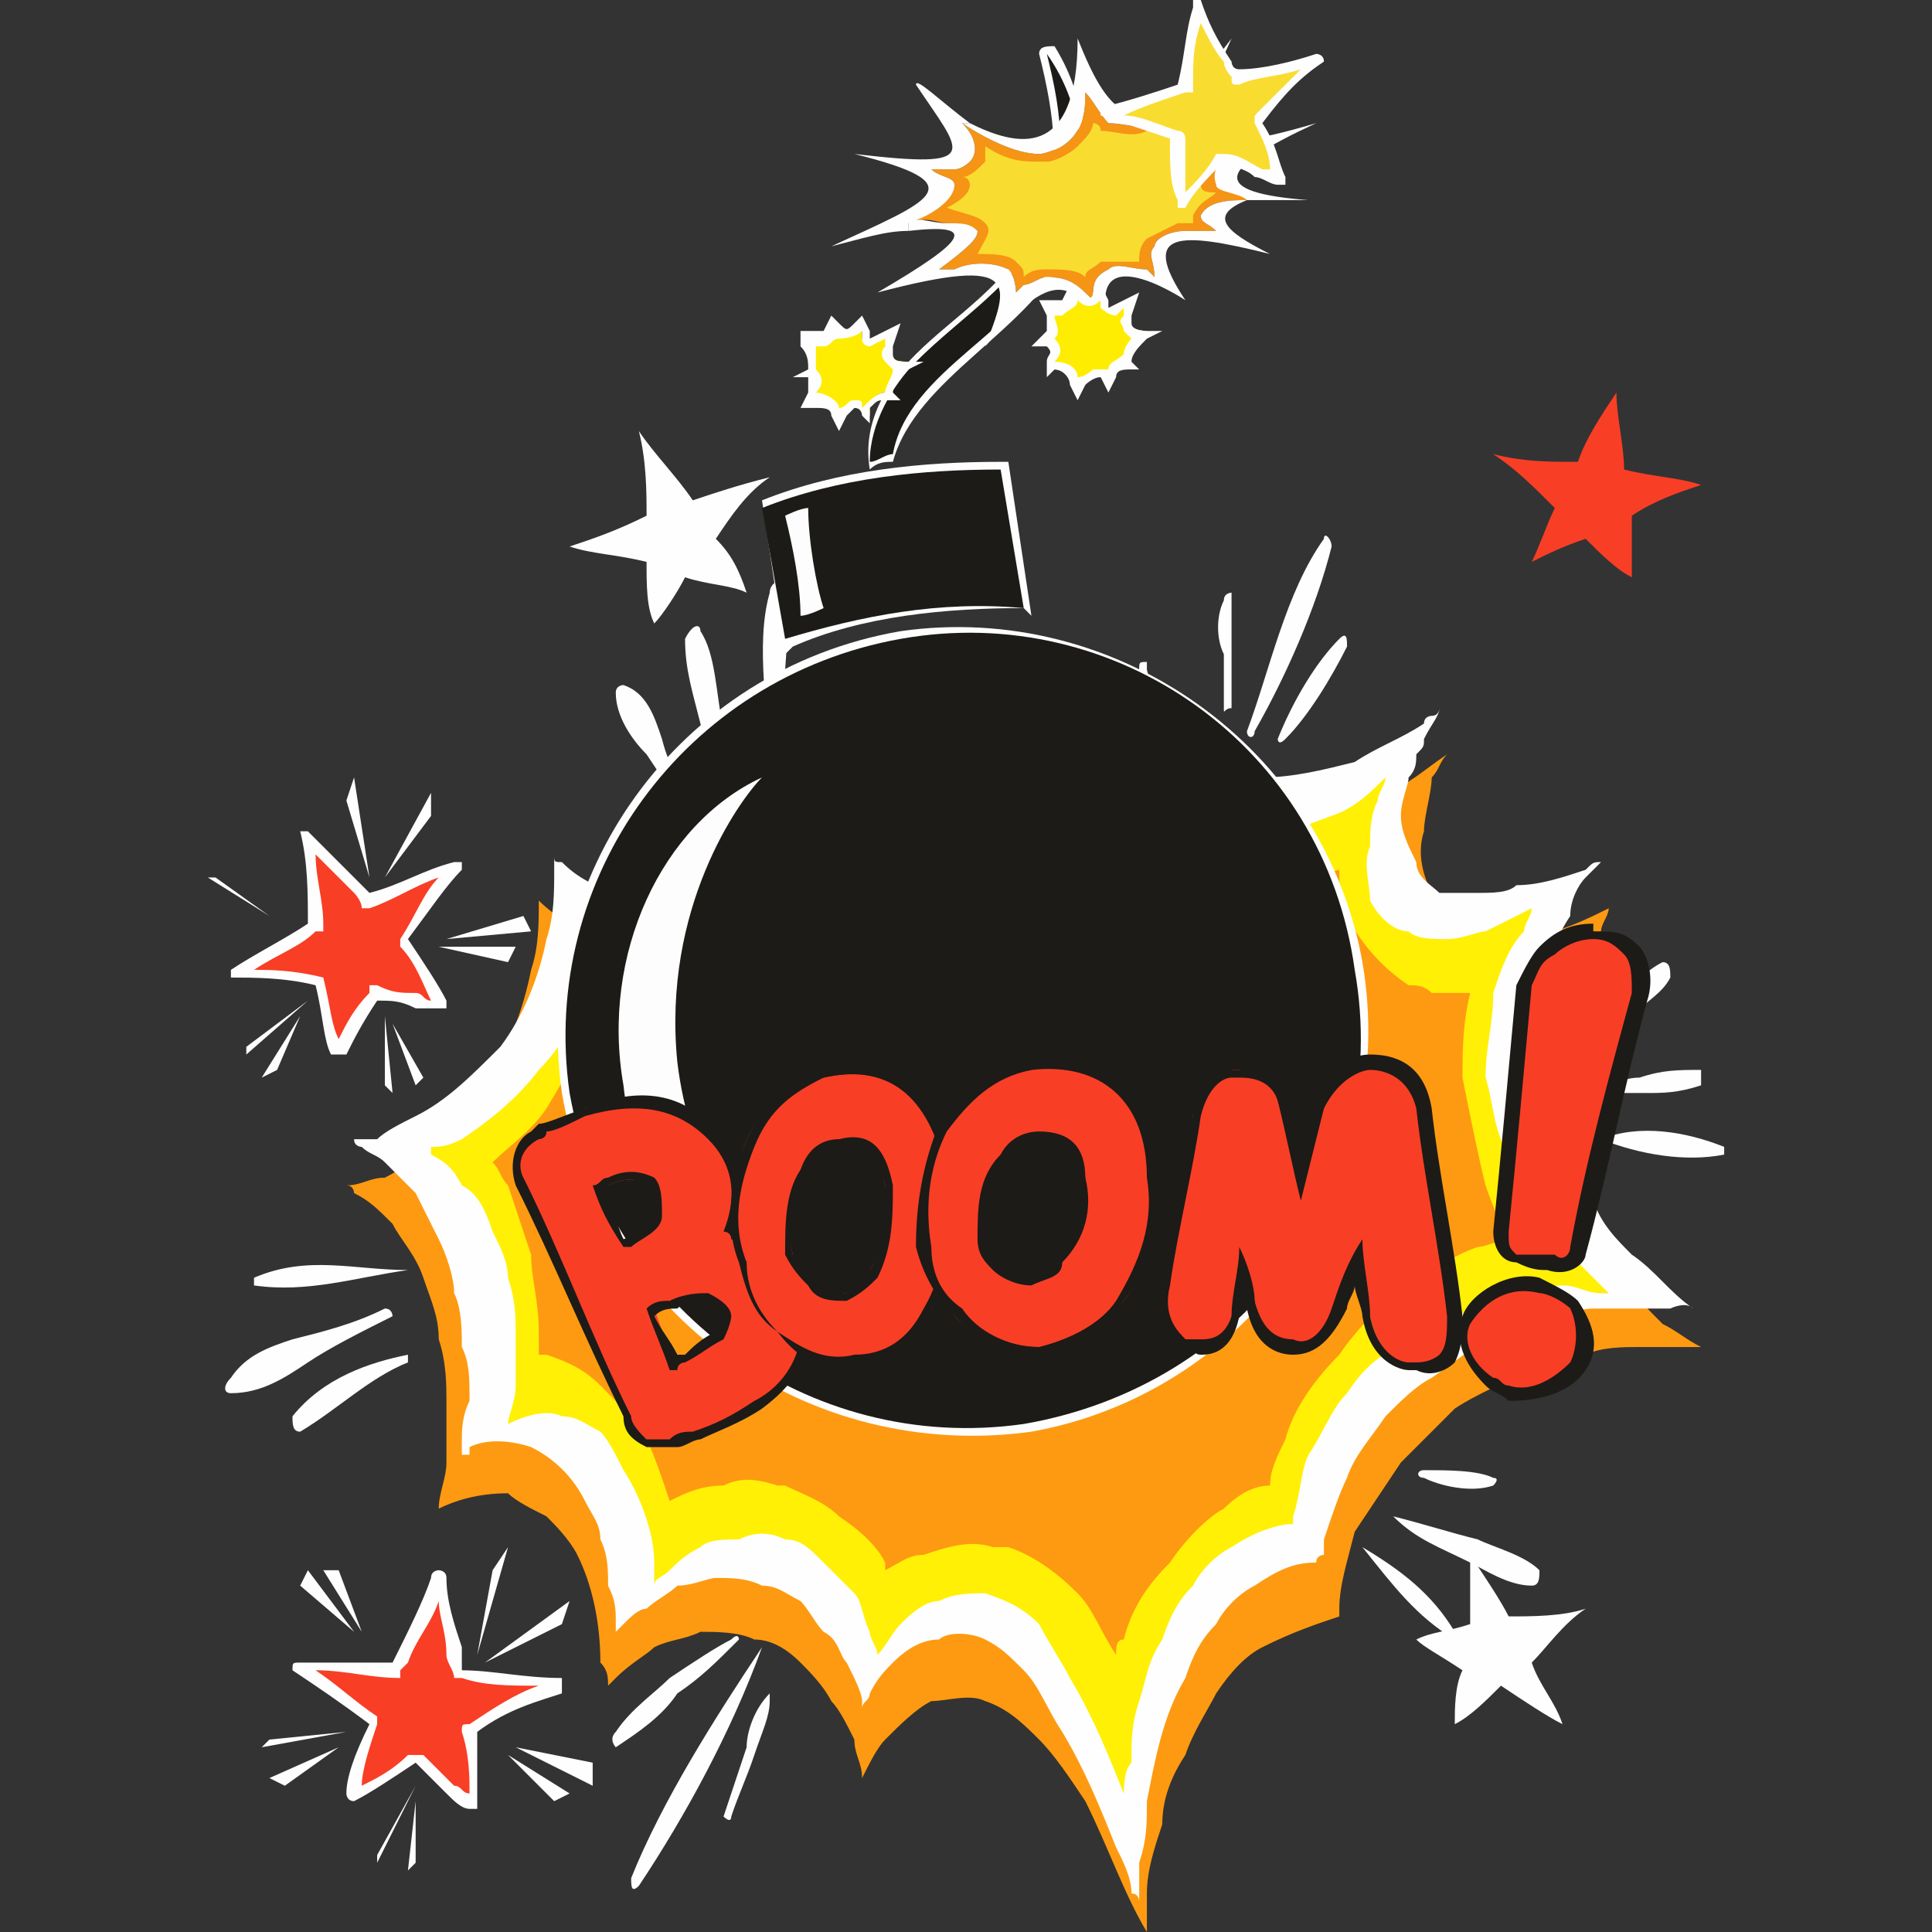 

<!-- Creator: CorelDRAW X8 -->
<svg xmlns="http://www.w3.org/2000/svg" xml:space="preserve" x="0" y="0" width="25mm" height="25mm" version="1.1" shape-rendering="geometricPrecision" text-rendering="geometricPrecision" image-rendering="optimizeQuality" fill-rule="evenodd" clip-rule="evenodd"
viewBox="0 0 251 251"
 xmlns:xlink="http://www.w3.org/1999/xlink">
 <rect x="0" y="0" width="251" height="251" fill="#333333" stroke="none"/>
 <g id="Katman_x0020_1">
  <g id="_2525714372032">
   <path fill="#F93E26" fill-rule="nonzero" d="M40 108c2,3 5,6 8,9 4,-1 7,-3 11,-4 -2,2 -5,6 -7,10 2,2 4,5 5,8 -2,-1 -5,-1 -8,-2 -2,3 -4,6 -5,7 -1,-2 -2,-5 -2,-8 -4,-1 -8,-2 -12,-2 4,-2 7,-4 11,-5 0,-5 0,-9 -1,-13z"/>
   <path fill="#FEFEFE" fill-rule="nonzero" d="M33 126c2,0 5,0 9,1 0,0 0,0 0,0 1,4 1,6 2,8 1,-2 2,-4 4,-6l0 -1c0,0 0,0 1,0 2,1 3,1 5,1 1,0 1,1 2,1 -1,-2 -2,-5 -4,-7 0,0 0,-1 0,-1 2,-3 3,-6 5,-8 -3,1 -6,3 -9,4 0,0 0,0 -1,0 0,-1 -1,-2 -1,-2 -2,-2 -4,-4 -5,-5 0,3 1,6 1,9l0 1c0,0 0,0 -1,0 -2,2 -5,3 -8,5zm11 11c0,0 0,0 0,0 0,0 0,0 -1,0 -1,-2 -1,-5 -2,-9 -4,-1 -8,-1 -11,-1 0,0 0,0 0,0 0,-1 0,-1 0,-1 3,-2 7,-4 10,-6l0 0c0,-4 0,-8 -1,-12 0,0 0,0 1,0 0,-1 0,0 0,0 2,2 5,5 7,7 0,0 1,1 1,1 4,-1 7,-3 11,-4 0,0 0,0 1,0 0,0 0,1 0,1 -2,2 -4,5 -7,9 2,3 4,6 5,8 0,1 0,1 0,1 0,0 -1,0 -1,0 -1,0 -2,0 -3,0 -2,-1 -3,-1 -5,-1 -2,3 -3,5 -4,7 0,0 -1,0 -1,0z"/>
   <polygon fill="#FEFEFE" fill-rule="nonzero" points="27,114 35,119 28,114 "/>
   <polygon fill="#FEFEFE" fill-rule="nonzero" points="68,119 58,122 69,121 "/>
   <polygon fill="#FEFEFE" fill-rule="nonzero" points="67,123 57,123 66,125 "/>
   <polygon fill="#FEFEFE" fill-rule="nonzero" points="45,104 48,114 46,101 "/>
   <polygon fill="#FEFEFE" fill-rule="nonzero" points="56,103 50,114 56,106 "/>
   <polygon fill="#FEFEFE" fill-rule="nonzero" points="32,136 32,137 40,130 "/>
   <polygon fill="#FEFEFE" fill-rule="nonzero" points="39,132 34,140 36,139 "/>
   <polygon fill="#FEFEFE" fill-rule="nonzero" points="50,141 51,142 50,132 "/>
   <polygon fill="#FEFEFE" fill-rule="nonzero" points="51,133 54,141 55,140 "/>
   <path fill="#231F20" fill-rule="nonzero" d="M172 125c-2,0 -4,0 -5,0 1,-1 3,-2 6,-3 -9,3 -11,0 -9,-9 -1,4 -2,6 -4,7 0,-1 -1,-3 -1,-6 0,3 -1,5 -1,7 -2,0 -4,-2 -7,-4 4,3 5,6 5,8 -2,1 -4,1 -8,2 2,0 4,0 5,1 -1,0 -3,1 -5,1 9,-2 12,0 10,9 0,-2 1,-4 2,-5 0,2 0,3 1,5 0,-3 0,-5 0,-7 3,-1 5,0 9,4 -3,-4 -5,-6 -4,-8 1,-1 3,-1 6,-2z"/>
   <path fill="#FE9A11" fill-rule="nonzero" d="M98 213c-2,-1 -5,-1 -7,-1 -2,1 -4,1 -6,2 -1,1 -3,2 -5,4 0,0 -1,1 -1,1 0,-1 0,-2 -1,-3 0,-5 -1,-10 -3,-14 -1,-2 -3,-4 -4,-5 -2,-1 -4,-2 -5,-3 -4,0 -7,1 -9,2 0,-2 1,-4 1,-6 0,-2 0,-5 0,-8 0,-2 0,-5 -1,-8 0,-3 -1,-5 -2,-8 -1,-3 -3,-5 -4,-7 -2,-2 -3,-3 -5,-4 0,0 0,-1 -1,-1 2,0 3,-1 5,-1 4,-2 8,-6 12,-11 4,-5 6,-11 7,-16 1,-3 1,-6 1,-9 2,2 4,3 6,4 3,1 5,1 8,1 3,0 6,-1 9,-2 2,-2 5,-3 7,-6 3,-2 5,-4 7,-7 3,-4 5,-9 6,-13 1,2 2,3 3,5 3,3 7,5 12,4 3,0 5,0 7,-1 3,-1 5,-3 7,-4 3,-3 6,-7 8,-9 0,3 2,8 4,12 2,2 4,3 6,4 2,1 4,2 7,2 4,0 9,-2 13,-4 3,-1 5,-3 8,-5 -1,1 -1,2 -2,3 0,2 -1,5 -1,7 -1,3 0,6 1,8 1,3 2,5 4,5 3,1 5,1 7,1 2,0 4,-1 5,-1 3,-1 5,-2 7,-3 0,1 -1,2 -1,3 -2,3 -3,6 -4,10 -1,4 -2,8 -1,12 0,4 1,8 2,12 1,4 3,7 5,10 2,3 4,5 6,7 2,1 3,2 5,3 -1,0 -1,0 -2,0 -2,0 -4,0 -6,0 -2,0 -5,0 -7,1 -3,0 -6,1 -8,2 -3,2 -6,3 -9,5 -2,2 -5,5 -7,7 -2,3 -4,6 -6,9 -1,4 -2,7 -2,10 0,1 0,1 0,1 -3,1 -6,2 -10,4 -2,1 -4,3 -6,6 -1,2 -3,5 -4,8 -2,3 -3,6 -3,9 -1,3 -2,6 -2,9 0,2 0,4 0,5 0,0 0,0 0,0 -3,-5 -5,-11 -8,-17 -2,-3 -4,-6 -6,-8 -2,-2 -4,-4 -7,-5 -2,-1 -5,0 -7,0 -2,1 -4,3 -6,5 -1,1 -2,3 -3,5 0,-2 -1,-3 -1,-5 -1,-2 -2,-4 -3,-5 -1,-2 -3,-4 -4,-5 -2,-2 -4,-3 -6,-3z"/>
   <path fill="#FFF006" fill-rule="nonzero" d="M100 203c-2,-1 -4,-1 -6,-1 -2,1 -4,1 -6,2 -2,1 -3,2 -5,3 0,1 -1,1 -1,2 0,-1 -1,-2 -1,-3 0,-5 -1,-9 -3,-13 -1,-2 -3,-4 -4,-5 -2,-1 -3,-2 -5,-2 -3,-1 -6,0 -8,1 1,-2 1,-3 1,-5 0,-3 1,-5 0,-7 0,-3 0,-6 0,-8 -1,-3 -2,-5 -3,-8 -1,-2 -2,-4 -4,-6 -1,-1 -3,-3 -4,-4 0,0 -1,0 -1,0 2,-1 3,-1 4,-2 4,-2 8,-5 12,-9 3,-5 6,-10 7,-16 0,-3 0,-5 0,-8 2,2 4,3 6,4 2,1 5,1 7,1 3,0 6,-1 8,-2 3,-1 5,-3 8,-5 2,-2 4,-4 6,-7 2,-4 4,-8 6,-12 0,2 1,3 2,4 3,4 7,5 12,5 2,0 4,-1 6,-2 3,-1 5,-2 6,-3 4,-3 6,-6 9,-9 0,4 1,8 3,12 2,1 3,3 5,4 2,0 4,1 7,1 4,0 9,-1 12,-3 3,-1 5,-3 7,-5 0,1 0,2 -1,3 0,2 -1,4 -1,7 0,2 0,4 1,7 1,2 2,4 4,5 2,0 4,0 6,0 2,0 4,0 5,-1 3,-1 5,-2 7,-3 -1,1 -1,2 -2,3 -1,3 -2,6 -3,9 -1,4 -1,8 -1,11 0,4 1,8 2,12 1,3 3,6 5,9 2,2 4,5 6,6 1,2 2,3 4,3 -1,0 -1,0 -2,0 -1,0 -3,0 -5,0 -3,0 -5,0 -7,1 -3,0 -5,1 -8,2 -2,1 -5,3 -8,5 -2,2 -5,4 -7,6 -2,3 -4,6 -5,9 -1,3 -2,6 -2,9 0,0 0,0 0,1 -3,0 -6,1 -9,3 -2,1 -4,3 -6,5 -1,2 -3,5 -4,8 -1,3 -2,5 -3,8 -1,3 -1,6 -1,8 -1,2 -1,4 -1,6 0,0 0,0 0,0 -2,-6 -4,-11 -7,-17 -2,-2 -3,-5 -5,-7 -2,-2 -4,-4 -7,-4 -2,-1 -5,-1 -7,0 -2,1 -4,2 -5,4 -1,1 -2,3 -3,4 -1,-1 -1,-2 -1,-4 -1,-1 -2,-3 -3,-5 -1,-2 -2,-3 -4,-4 -2,-2 -3,-3 -5,-3z"/>
   <path fill="#FE9A11" fill-rule="nonzero" d="M145 215c-2,-3 -3,-6 -5,-8 -3,-3 -6,-5 -9,-6 -1,0 -1,0 -2,0 -3,-1 -6,0 -9,1 -2,0 -3,1 -5,2 0,0 0,0 0,-1 -1,-2 -3,-4 -6,-6 -2,-2 -5,-3 -7,-4l0 0c-1,0 -1,0 -1,0 -3,-1 -5,-1 -7,0 -3,0 -5,1 -7,2 -1,-3 -2,-6 -3,-8 -2,-3 -4,-5 -6,-7 -2,-2 -4,-3 -7,-4l0 0c0,0 -1,0 -1,0 0,-1 0,-2 0,-3 0,-4 -1,-7 -1,-10 -1,-3 -2,-6 -3,-9 -1,-1 -1,-2 -2,-3 2,-2 5,-4 7,-7 3,-5 6,-10 8,-16 0,0 0,0 1,0 2,1 4,1 6,0 3,0 7,-1 10,-2 3,-2 6,-4 9,-6 3,-3 5,-6 8,-9 0,-1 1,-2 2,-3 2,2 4,3 7,3 2,1 4,1 6,0 2,0 5,-1 8,-2 2,-1 5,-2 7,-4 1,-1 1,-1 2,-1 0,1 1,2 2,3 2,2 4,4 7,6 2,0 3,1 5,1 1,0 2,1 4,1 3,0 7,-1 11,-2 0,2 0,4 1,6 2,4 5,7 8,9 1,0 2,0 3,1 2,0 3,0 5,0 -1,4 -1,8 -1,11 1,5 2,10 3,14 1,3 2,5 3,7 -1,0 -3,1 -4,1 -3,1 -6,3 -9,5l-1 0c-3,3 -6,6 -8,9 -3,3 -6,7 -7,11 -1,2 -2,4 -2,6 -2,0 -4,1 -6,3 -2,1 -5,4 -7,7 -3,3 -5,6 -6,10 -1,0 -1,1 -1,2z"/>
   <path fill="#FEFEFE" fill-rule="nonzero" d="M208 168c-2,0 -3,-1 -5,-1 -2,0 -5,1 -7,1 -2,1 -4,2 -7,3 -2,1 -5,2 -7,4 -3,1 -5,3 -7,6 -2,2 -3,5 -5,8 -1,2 -1,5 -2,8 0,0 0,1 0,1 -2,0 -5,1 -8,3 -2,1 -4,3 -5,5 -2,2 -3,4 -4,7 -2,3 -2,5 -3,8 -1,3 -1,5 -1,8 -1,1 -1,3 -1,5 0,-1 0,-1 0,-1 -2,-5 -4,-10 -7,-15 -1,-2 -3,-5 -4,-7 -2,-2 -4,-3 -7,-4 -2,0 -4,0 -6,1 -2,0 -4,2 -5,3 -1,1 -2,3 -3,4 0,-1 -1,-2 -1,-3 -1,-2 -1,-4 -2,-5 -2,-2 -3,-3 -4,-4 -2,-2 -3,-3 -5,-3 -2,-1 -4,-1 -6,0 -2,0 -4,0 -5,1 -2,1 -3,2 -4,3 -1,1 -2,1 -2,2 0,-1 0,-2 0,-3 0,-4 -2,-9 -4,-12 -1,-2 -2,-4 -3,-5 -2,-1 -3,-2 -5,-2 -2,-1 -5,0 -7,1 0,-1 1,-3 1,-5 0,-2 0,-4 0,-6 0,-3 0,-5 -1,-8 0,-2 -1,-4 -2,-6 -1,-3 -2,-5 -4,-6 -1,-2 -2,-3 -4,-4 0,0 0,-1 0,-1 1,0 2,0 4,-1 3,-2 7,-5 10,-9 4,-4 6,-9 7,-14 0,-3 0,-5 0,-8 1,2 3,3 6,4 2,0 4,1 6,1 3,-1 5,-1 8,-2 2,-1 5,-3 7,-5 2,-2 4,-4 5,-6 3,-4 5,-8 6,-12 0,2 1,3 2,4 3,4 7,5 11,5 2,0 4,-1 6,-2 2,-1 4,-2 6,-3 3,-3 5,-6 7,-8 1,3 1,7 4,11 1,1 3,2 5,3 2,1 4,2 6,2 4,0 8,-2 11,-3 3,-1 5,-3 7,-5 0,1 -1,2 -1,3 -1,2 -1,4 -1,6 -1,2 0,5 0,7 1,2 3,4 5,4 1,1 3,1 5,1 2,0 4,-1 5,-1 2,-1 4,-2 6,-3 0,1 -1,2 -1,3 -2,2 -3,5 -4,8 0,4 -1,7 -1,11 1,3 1,7 3,10 1,4 2,6 4,9 2,2 4,4 6,6 1,1 2,2 3,3 0,0 -1,0 -1,0zm4 -5c-2,-2 -4,-4 -5,-7 -2,-2 -3,-5 -5,-8 -1,-3 -2,-7 -2,-10 0,-4 0,-7 1,-10 0,-3 1,-6 3,-9 0,-2 1,-4 2,-5 1,-1 1,-1 2,-2 0,0 0,0 0,0 -1,0 -1,0 -2,1 0,0 0,0 0,0 -3,1 -6,2 -9,2 -1,1 -3,1 -5,1 -2,0 -3,0 -5,0 -1,-1 -3,-2 -3,-4 -1,-2 -2,-4 -2,-6 0,-2 1,-4 1,-5 1,-1 1,-2 1,-3 1,-1 1,-1 1,-2 0,0 0,0 0,0 1,-2 2,-3 2,-4 0,0 0,1 -1,1l0 0c0,0 -1,0 -1,1 -3,2 -6,3 -9,5 -4,1 -8,2 -12,2 -2,0 -4,0 -6,-1 -1,0 -3,-1 -4,-3 -3,-2 -4,-6 -5,-10 0,0 0,0 0,0 0,-1 0,-1 0,-2 0,1 0,1 0,1 -1,0 -1,0 -1,1 -2,2 -5,5 -9,7 -3,2 -7,4 -11,5 -2,0 -4,0 -6,-1 -2,0 -3,-1 -5,-3 -1,-1 -2,-3 -3,-4 0,0 0,0 0,0 0,-1 0,-1 0,-2 0,1 -1,1 -1,1 0,1 0,1 0,1l0 0c-1,4 -4,9 -7,13 -1,2 -3,4 -5,6 -2,2 -5,3 -7,4 -3,2 -5,2 -8,3 -2,0 -4,0 -6,-1 -3,-1 -5,-2 -7,-4 -1,0 -1,0 -1,-1 0,1 0,2 0,2 0,3 0,6 -1,9 -1,5 -3,10 -6,14 -4,4 -7,7 -11,9 -2,1 -4,2 -5,3 -1,0 -2,0 -3,0 0,1 1,1 1,1l0 0c1,1 2,1 3,2 1,1 3,3 4,4 1,2 2,4 3,6 1,2 2,5 2,7 1,2 1,5 1,7 1,2 1,4 1,7 -1,2 -1,4 -1,5 0,1 0,1 0,1 0,0 0,1 0,1 0,0 0,0 1,0 0,-1 0,-1 0,-1 2,-1 5,-1 8,0 2,1 5,3 7,7 1,2 2,3 2,5 1,2 1,4 1,6 1,2 1,3 1,5 0,0 0,1 0,1 0,0 0,0 0,0 1,-1 1,-1 1,-1 1,-1 2,-2 3,-2 1,-1 3,-2 4,-3 2,0 4,-1 5,-1 2,0 4,0 6,1 2,0 3,1 5,2 1,1 2,3 3,4 2,1 2,3 3,4 1,2 2,4 2,5l0 0c0,0 0,0 0,0 0,0 0,1 0,1 0,-1 1,-1 1,-2 0,0 0,0 0,0 0,0 0,0 0,0 1,-2 2,-3 3,-4 2,-2 4,-3 6,-3 1,-1 4,-1 6,0 2,1 3,2 5,4 2,2 3,5 5,8 3,5 5,10 7,15 1,2 2,4 2,6 0,0 0,0 0,0 1,0 1,1 1,1 0,1 0,1 0,1 0,0 0,-1 0,-1 0,-1 0,-3 0,-5l0 0c1,-3 1,-5 1,-8 1,-5 2,-11 5,-16 1,-3 2,-5 4,-7 1,-2 3,-4 5,-5 3,-2 5,-3 8,-3 0,-1 1,-1 1,-1 0,0 0,-1 0,-1 0,0 0,-1 0,-1 1,-3 2,-6 3,-8 1,-3 3,-5 5,-8 2,-2 4,-4 6,-5 3,-2 5,-4 8,-5 2,-1 5,-2 7,-2 2,-1 4,-2 6,-2 1,0 2,0 3,0 1,0 2,0 3,0 1,0 1,0 1,0 1,0 2,0 3,0 0,0 2,-1 3,0 -3,-2 -5,-5 -8,-7z"/>
   <path fill="#FEFEFE" fill-rule="nonzero" d="M224 149c0,0 0,1 0,1 -5,1 -11,0 -16,-2 0,0 0,0 0,0 5,-2 11,-1 16,1z"/>
   <path fill="#FEFEFE" fill-rule="nonzero" d="M207 142c2,-1 4,-2 6,-2 3,-1 5,-1 8,-1 0,1 0,1 0,2 -3,1 -5,1 -7,1 -3,0 -5,0 -7,0 -1,0 -1,0 0,0z"/>
   <path fill="#FEFEFE" fill-rule="nonzero" d="M210 130c2,-2 4,-4 6,-5 1,0 1,1 1,2 -1,2 -3,3 -5,5 -2,2 -5,3 -7,5 0,0 0,0 0,0 2,-3 3,-5 5,-7z"/>
   <path fill="#FEFEFE" fill-rule="nonzero" d="M181 197c4,1 7,2 11,3 2,1 6,2 8,4 0,1 0,2 -1,2 -3,0 -6,-2 -8,-3 -4,-2 -7,-3 -10,-6 0,0 0,0 0,0z"/>
   <path fill="#FEFEFE" fill-rule="nonzero" d="M194 192c1,0 0,1 0,1 -3,1 -7,0 -9,-1 -1,0 -1,-1 0,-1 3,0 7,0 9,1z"/>
   <path fill="#FEFEFE" fill-rule="nonzero" d="M189 213c-5,-3 -8,-7 -12,-12 0,0 0,-1 0,0 5,3 9,6 12,11 1,1 0,1 0,1z"/>
   <path fill="#FEFEFE" fill-rule="nonzero" d="M175 84c-2,4 -5,9 -8,12 -1,1 -1,0 -1,0 2,-5 5,-10 8,-13 1,-1 1,0 1,1z"/>
   <path fill="#FEFEFE" fill-rule="nonzero" d="M173 71c-2,8 -6,17 -10,24 0,1 -1,1 -1,0 3,-8 5,-18 10,-25 0,-1 1,0 1,1z"/>
   <path fill="#FEFEFE" fill-rule="nonzero" d="M160 92c-1,0 -1,1 -1,0 0,-2 0,-5 0,-7 -1,-2 -1,-5 0,-7 0,-1 1,-1 1,-1 0,3 0,5 0,8 0,2 0,5 0,7z"/>
   <path fill="#FEFEFE" fill-rule="nonzero" d="M100 221c0,2 -1,4 -2,7 -1,3 -2,5 -3,8 0,1 -1,0 -1,0 1,-3 2,-6 3,-9 0,-2 1,-5 3,-7 0,0 0,1 0,1z"/>
   <path fill="#FEFEFE" fill-rule="nonzero" d="M82 244c4,-10 11,-21 17,-30 0,0 0,0 0,0 -4,11 -10,22 -16,31 -1,1 -1,0 -1,-1z"/>
   <path fill="#FEFEFE" fill-rule="nonzero" d="M96 213c-3,3 -5,5 -8,7 -2,3 -5,5 -8,7 0,0 -1,-1 0,-2 2,-3 5,-5 7,-7 3,-2 6,-4 8,-5 1,-1 1,0 1,0z"/>
   <path fill="#FEFEFE" fill-rule="nonzero" d="M101 101c0,1 -1,1 -1,0 0,-8 -2,-17 0,-24 0,-1 1,-2 2,-1 1,8 -1,17 -1,25z"/>
   <path fill="#FEFEFE" fill-rule="nonzero" d="M95 108c-2,-5 -3,-9 -4,-14 -1,-4 -2,-7 -2,-11 1,-2 2,-2 2,-1 2,3 2,8 3,13 0,4 1,8 1,13 0,0 0,0 0,0z"/>
   <path fill="#FEFEFE" fill-rule="nonzero" d="M86 96c1,4 3,7 5,11 0,0 0,1 -1,0 -2,-3 -4,-6 -6,-9 -2,-2 -4,-5 -4,-8 0,-1 1,-1 1,-1 3,1 4,4 5,7z"/>
   <path fill="#FEFEFE" fill-rule="nonzero" d="M38 184c4,-5 10,-7 15,-8 0,0 0,1 0,1 -5,2 -9,6 -14,9 -1,0 -1,-1 -1,-2z"/>
   <path fill="#FEFEFE" fill-rule="nonzero" d="M51 171c-4,2 -8,4 -11,6 -3,2 -6,4 -10,4 -1,0 -1,-1 0,-2 2,-3 5,-4 8,-5 4,-1 8,-2 12,-4 1,0 1,1 1,1z"/>
   <path fill="#FEFEFE" fill-rule="nonzero" d="M53 165c-7,1 -13,3 -20,2 0,0 0,-1 0,-1 7,-3 13,-1 20,-1 0,0 0,0 0,0z"/>
   <path fill="#F93E26" fill-rule="nonzero" d="M210 51c0,3 1,7 1,10 4,1 7,1 10,2 -3,1 -6,2 -9,4 0,3 0,5 0,8 -2,-1 -4,-3 -6,-5 -3,1 -5,2 -7,3 1,-2 2,-5 3,-7 -3,-3 -5,-5 -8,-7 4,1 7,1 11,1 1,-3 3,-6 5,-9z"/>
   <path fill="#FEFEFE" fill-rule="nonzero" d="M206 209c-3,2 -5,5 -7,7 1,3 3,5 4,8 -2,-1 -5,-3 -8,-5 -2,2 -4,4 -6,5 0,-2 0,-5 1,-7 -3,-2 -5,-3 -6,-4 2,-1 4,-1 7,-2 0,-3 0,-6 0,-9 2,3 4,6 5,8 3,0 7,0 10,-1z"/>
   <path fill="#FEFEFE" fill-rule="nonzero" d="M83 56c2,3 5,6 7,9 3,-1 6,-2 10,-3 -3,2 -5,5 -7,8 2,2 3,4 4,7 -2,-1 -5,-1 -8,-2 -1,2 -3,5 -4,6 -1,-2 -1,-5 -1,-8 -4,-1 -7,-1 -10,-2 3,-1 6,-2 10,-4 0,-3 0,-7 -1,-11z"/>
   <path fill="#FEFEFE" d="M177 125c5,29 -15,56 -43,61 -29,4 -56,-15 -61,-44 -4,-28 15,-55 44,-60 28,-4 55,15 60,43z"/>
   <path fill="#1C1B17" fill-rule="nonzero" d="M176 126c5,28 -14,54 -43,59 -28,4 -54,-15 -59,-43 -4,-28 15,-54 43,-59 28,-5 55,14 59,43z"/>
   <path fill="#FEFEFE" d="M131 60l3 20 -1 -1c-10,0 -21,1 -30,5l-1 1 -3 -20 0 0c10,-4 21,-5 31,-5l1 0z"/>
   <path fill="#1C1B17" fill-rule="nonzero" d="M130 61c-10,0 -21,1 -31,5l3 17c10,-3 20,-5 31,-4l-3 -18z"/>
   <path fill="#FDFDFD" fill-rule="nonzero" d="M114 174c-3,-1 -23,-11 -26,-36 -2,-20 8,-34 11,-37 -13,6 -21,23 -18,40 2,19 17,32 33,33z"/>
   <path fill="#FDFDFD" fill-rule="nonzero" d="M107 79c0,0 -2,1 -3,1 0,-4 -1,-9 -2,-13 0,0 2,-1 3,-1 0,4 1,10 2,13z"/>
   <path fill="#FEFEFE" fill-rule="nonzero" d="M137 6c-1,0 -2,0 -2,1 2,8 3,15 0,22 -4,8 -11,12 -16,17 -4,4 -7,9 -6,15 1,-1 2,-1 3,-1 3,-11 18,-17 23,-28 3,-8 3,-18 -2,-26z"/>
   <path fill="#1C1B17" d="M113 60c1,0 2,-1 3,-1 2,-11 17,-16 22,-27 4,-8 3,-18 -2,-25 0,0 0,0 0,0 2,8 3,15 -1,23 -3,7 -10,11 -16,17 -3,3 -6,8 -6,13zm23 -53c0,0 0,0 0,0 0,0 0,0 0,0z"/>
   <path fill="#F59415" fill-rule="nonzero" d="M158 23c0,0 0,1 0,1 0,0 0,0 1,0 1,1 2,1 3,2 -2,0 -5,0 -6,2 0,1 1,1 2,2 -1,0 -3,0 -4,0 -2,0 -4,1 -4,2 -1,1 0,2 0,4 0,0 -1,-1 -1,-1 -2,0 -4,-1 -5,0 -2,1 -2,2 -2,4 -2,-2 -3,-3 -6,-3 -1,0 -2,1 -3,1 0,0 -1,1 -1,1 0,0 0,-2 -1,-3 -2,-1 -5,-1 -7,0 -1,0 -2,0 -2,0 4,-3 5,-4 5,-5 0,0 0,0 0,0 -1,-1 -3,-1 -4,-1 -1,0 -3,-1 -4,0 0,0 -1,0 -1,0 0,0 1,0 2,-1 2,-1 4,-3 4,-4 0,-1 -2,-1 -3,-2 0,0 3,0 3,0 1,0 2,-1 2,-1 1,-1 1,-3 -1,-5 3,2 7,4 10,4 1,0 3,-1 3,-1 3,-2 3,-5 3,-7 1,1 2,3 3,4 2,0 5,1 6,0 3,-1 4,-3 6,-4 0,0 0,0 0,0 0,0 0,0 0,0 -1,3 -2,6 -1,7 1,0 3,1 5,1 0,-1 1,-1 2,-1 1,0 1,0 1,0 0,0 0,0 0,0 -1,0 -2,1 -2,1 -2,1 -3,2 -3,3z"/>
   <path fill="#F9DC30" fill-rule="nonzero" d="M141 36c-1,-1 -3,-1 -5,-1 0,0 0,0 0,0 -1,0 -2,0 -3,1 0,-1 0,-1 -1,-2 -1,-1 -3,-1 -5,-1 1,-2 2,-3 1,-4 0,0 0,0 0,0 -1,-1 -2,-1 -5,-2 2,-1 3,-2 3,-3 0,0 0,-1 -1,-1 1,0 2,-1 3,-2 0,0 0,-1 0,-2 3,2 5,2 7,2 0,0 1,0 1,0 1,0 3,-1 4,-2 1,-1 2,-2 2,-3 0,0 1,0 1,1 2,0 4,1 6,0 1,0 2,0 2,0 1,-1 2,-1 2,-1 0,1 0,3 1,3 1,1 2,2 4,2 -1,0 -2,1 -2,3 0,0 0,0 0,0 0,1 1,1 2,1 -1,1 -2,1 -3,3 0,0 0,1 0,1 -1,0 -1,0 -1,0 -1,0 -1,0 -1,0 -2,1 -4,2 -4,2 -1,1 -1,2 -1,3 -1,0 -2,0 -3,0 -1,0 -1,0 -2,0 -1,1 -2,1 -2,2z"/>
   <path fill="#FEFEFE" fill-rule="nonzero" d="M165 33c-12,-3 -17,-3 -11,6 0,0 -15,-10 -9,6 -5,-6 -6,-13 -17,0 3,-8 5,-12 -14,-7 12,-7 13,-9 4,-8l0 -1c1,-1 3,0 5,0 2,0 3,0 4,1 0,1 -1,2 -5,5 0,0 1,0 2,0 2,-1 5,-1 7,0 1,1 1,3 1,3 0,0 1,-1 1,-1 1,0 2,-1 3,-1 3,0 4,1 6,3 0,-2 0,-3 2,-4 1,-1 3,0 5,0 0,0 1,1 1,1 0,-2 -1,-3 0,-4 0,-1 2,-2 4,-2 1,0 3,0 4,0 -1,-1 -2,-1 -2,-2 1,-2 4,-2 6,-2l0 0c-5,2 -3,4 3,7z"/>
   <path fill="#FEFEFE" fill-rule="nonzero" d="M140 5c4,10 8,16 20,0 -6,13 -6,16 11,11 -13,6 -14,9 -1,10 -3,0 -6,0 -8,0l0 0c-1,-1 -4,-1 -4,-2 -1,-3 2,-4 5,-5 0,0 -3,0 -3,1 -2,0 -4,-1 -5,-1 -1,-1 0,-4 1,-7 -1,1 -3,3 -6,4 -1,1 -4,0 -6,0 -1,-1 -2,-3 -3,-4 0,2 0,5 -3,7 0,0 -2,1 -3,1 -3,0 -7,-2 -10,-4l1 0c6,3 14,5 14,-11z"/>
   <path fill="#FEFEFE" fill-rule="nonzero" d="M126 16l-1 0c2,2 2,4 1,5 0,0 -1,1 -2,1 0,0 -3,0 -3,0 1,1 3,1 3,2 0,2 -3,4 -6,5l0 1c-3,0 -6,1 -10,2 13,-6 19,-8 3,-12 17,2 14,0 8,-9 0,-1 3,2 7,5z"/>
   <path fill="#FEED00" fill-rule="nonzero" d="M149 43c-1,1 -3,3 -2,4l0 0 0 0c-2,0 -3,1 -3,2l0 1 -1 -1c-1,-1 -2,0 -2,1l-1 1 0 -1c0,-1 -2,-2 -3,-2l0 0 0 -1c0,-1 0,-2 -1,-2l0 -1 0 0c1,-1 1,-3 0,-3l0 -1 1 0c1,0 2,0 2,-1l0 -1 1 1c1,0 2,0 2,0l1 -1 0 2c1,0 1,0 2,0l2 -1 -1 2c0,2 3,2 3,2z"/>
   <path fill="#FEFEFE" fill-rule="nonzero" d="M137 47c2,0 3,1 3,2 1,0 2,-1 2,-1 1,0 1,0 2,0 0,-1 1,-1 2,-2 0,-1 1,-2 1,-2 0,0 -1,-1 -1,-1 0,-1 -1,-1 0,-2l0 -1 -1 1c-1,0 -2,-1 -2,-1l0 -1c-1,1 -2,1 -3,0 0,1 -1,1 -2,2 0,0 -1,0 -1,0l0 0c0,1 1,2 0,3 1,1 1,2 0,3zm3 5l-1 -2c0,-1 -1,-2 -2,-2l-1 1 0 -2c0,-1 1,-1 0,-2l-2 0 2 -2c0,0 0,-1 0,-2l-1 -2 2 0c0,0 1,0 1,0 0,0 0,0 0,0l1 -2 1 1c1,1 2,1 2,0l1 -1 1 2c0,1 0,1 0,1l4 -2 -1 3c0,0 0,1 0,1 0,1 2,1 2,1l2 0 -2 1c-1,1 -2,2 -2,3l1 1 -1 0c-1,0 -2,0 -2,1l-1 2 -1 -2c0,0 0,0 0,0 -1,0 -2,1 -2,1l-1 2z"/>
   <path fill="#FEED00" fill-rule="nonzero" d="M118 47c-1,1 -3,3 -2,4l0 0 -1 0c-1,0 -2,1 -2,2l0 1 -1 -1c-1,-1 -2,0 -3,1l0 1 0 -1c-1,-1 -2,-2 -3,-2l-1 0 1 -1c0,-1 0,-2 -1,-2l-1 0 1 -1c1,-1 0,-2 0,-3l0 -1 1 0c0,0 2,0 2,-1l0 -1 1 1c1,1 2,0 2,0l1 -1 0 2c0,0 1,0 1,0l3 -1 -1 2c-1,2 3,2 3,2z"/>
   <path fill="#FEFEFE" fill-rule="nonzero" d="M106 51c1,0 3,1 3,2 1,0 1,-1 2,-1 1,0 1,0 1,1 1,-1 2,-2 3,-2 0,-1 1,-2 1,-3 0,0 -1,-1 -1,-1 0,0 -1,-1 0,-2l0 -1 -2 1c0,0 -1,0 -1,-1l0 -1c-1,1 -3,1 -3,1 -1,0 -1,1 -2,1 0,0 -1,0 -1,0l0 0c0,1 0,3 0,3 1,1 1,2 0,3zm3 5l-1 -2c0,-1 -1,-1 -2,-1l-2 0 1 -2c0,0 0,-1 0,-2l-2 0 2 -1c0,-1 0,-2 -1,-3l0 -2 2 0c0,0 1,0 1,0 0,0 0,0 0,0l1 -2 1 1c1,1 1,1 2,0l1 -1 1 2c0,1 0,1 0,1l4 -2 -1 3c0,0 0,1 0,1 0,1 1,1 2,1l2 0 -2 1c-1,1 -2,2 -2,3l1 1 -2 0c-1,0 -1,0 -2,1l0 2 -1 -1c0,0 0,-1 -1,-1 0,0 -1,1 -1,1l-1 2z"/>
   <path fill="#F9DC30" fill-rule="nonzero" d="M155 1c2,3 4,6 5,9 4,-1 8,-1 11,-2 -2,2 -5,5 -8,7 2,3 3,6 3,9 -2,-1 -4,-2 -7,-4 -2,3 -4,5 -5,6 -1,-2 -1,-5 -1,-8 -3,-1 -7,-3 -10,-3 4,-1 7,-2 11,-3 0,-4 1,-8 1,-11z"/>
   <path fill="#FEFEFE" fill-rule="nonzero" d="M146 15c2,0 4,1 7,2 1,0 1,1 1,1 0,3 0,5 0,7 1,-1 3,-3 4,-5l1 0c0,0 0,0 0,0 2,0 3,1 5,2 0,0 1,0 1,0 0,-2 -1,-4 -2,-6 0,0 0,-1 0,-1 2,-2 4,-4 6,-6 -3,1 -6,1 -8,2 -1,0 -1,0 -1,-1 0,0 -1,-1 -1,-2 -1,-1 -2,-3 -3,-5 -1,3 -1,5 -1,8l0 1c0,0 -1,0 -1,0 -3,1 -6,2 -8,3zm8 12c0,0 -1,0 -1,0 0,0 0,0 0,-1 -1,-2 -1,-4 -1,-8 -3,-1 -6,-2 -9,-3 0,0 0,0 0,0 0,0 0,-1 0,-1 4,-1 7,-2 10,-3l0 0c1,-4 1,-7 2,-10 0,-1 0,-1 0,-1 0,0 1,0 1,0 1,3 2,5 4,8 0,0 0,1 1,1 3,0 7,-1 10,-2 0,0 1,0 1,1 0,0 0,0 0,0 -3,2 -5,4 -8,8 2,3 2,5 3,7 0,1 0,1 0,1 -1,0 -1,0 -1,0 -1,0 -2,-1 -3,-1 -1,-1 -2,-1 -4,-2 -2,2 -4,4 -5,6 0,0 0,0 0,0z"/>
   <path fill="#F93E26" fill-rule="nonzero" d="M94 171c1,0 1,1 -1,3 -1,1 -3,2 -4,2 0,1 -1,1 -2,1 0,-2 -1,-4 -2,-7 0,0 1,0 2,-1 2,0 4,0 5,0 2,1 2,1 2,2zm-16 -17c0,0 0,0 1,0 2,-1 4,-1 6,0 0,0 1,1 0,4 0,1 -1,2 -3,3 -1,0 -1,0 -1,0 -1,-2 -2,-4 -3,-7zm17 6c1,-5 0,-9 -3,-13 -3,-4 -9,-5 -16,-3 -2,1 -3,2 -4,2 -1,0 -1,1 -1,1 -1,0 -1,0 -1,0 -3,1 -3,4 -2,6 4,11 9,21 13,31 1,1 2,2 3,3 1,1 2,1 3,0 0,0 0,0 0,0 1,0 2,0 3,-1 3,0 6,-2 8,-3 4,-3 7,-6 7,-10 0,-6 -4,-11 -10,-13z"/>
   <path fill="#1C1B17" fill-rule="nonzero" d="M81 161c3,-1 4,-3 4,-3 0,-3 -1,-3 -1,-4 -1,-1 -3,-1 -5,0 0,0 0,0 0,1 1,2 1,4 2,6zm1 1c0,0 -1,0 -1,0 0,0 0,0 0,0 -2,-3 -3,-5 -4,-8 1,0 1,-1 2,-1 2,-1 4,-1 6,0 1,1 1,3 1,5 0,2 -3,3 -4,4zm3 9c1,2 2,3 3,5 0,0 0,0 1,0 1,-1 2,-2 4,-3 0,0 1,-1 1,-2 0,0 0,-1 -2,-1 -1,-1 -3,-1 -4,0 -1,0 -2,0 -3,1zm2 7c-1,-3 -2,-5 -3,-8 0,0 0,0 0,0 1,-1 2,-1 3,-1 2,-1 4,-1 5,-1 2,1 3,2 3,3 0,0 0,1 -1,3 -2,1 -3,2 -5,3 0,0 -1,0 -1,1 0,0 -1,0 -1,0zm0 9c1,-1 2,-1 3,-1 3,-1 5,-2 8,-4 4,-2 6,-6 6,-9 0,-6 -3,-11 -9,-12 0,-1 -1,-1 -1,-1 0,0 0,0 0,0 2,-5 1,-9 -2,-12 -4,-4 -9,-5 -16,-3 -2,1 -4,2 -5,2 0,0 0,0 0,0 0,0 0,0 0,0 0,1 -1,1 -1,1 -2,1 -3,3 -2,5 5,10 9,21 14,31 0,1 1,2 2,3 1,0 2,0 3,0 0,0 0,0 0,0zm4 0c-1,0 -2,1 -3,1 0,0 -1,0 -1,0 -1,0 -2,0 -3,0 -2,-1 -3,-2 -3,-4 -5,-10 -9,-20 -14,-30 -1,-3 0,-6 2,-7 1,-1 1,-1 1,-1 1,0 3,-1 6,-2 7,-3 13,-2 17,3 3,3 4,8 3,12 6,3 9,8 9,14 0,4 -2,7 -6,10 -3,2 -6,3 -8,4z"/>
   <path fill="#F93E26" fill-rule="nonzero" d="M113 165c0,2 -2,3 -3,3 -2,0 -4,0 -5,-1 -1,-1 -2,-2 -2,-4 -1,-4 -1,-8 1,-11 1,-2 3,-3 4,-3 1,0 1,0 1,-1 4,0 5,2 6,6 1,4 0,8 -2,11zm-6 -25c0,0 0,0 0,0 -5,1 -8,4 -10,8 -2,5 -2,11 -1,16 1,4 3,7 5,9 3,3 6,4 10,4 4,-1 7,-3 10,-7 2,-5 3,-11 2,-17 -1,-11 -7,-15 -16,-13z"/>
   <path fill="#1C1B17" fill-rule="nonzero" d="M108 149c-1,1 -2,2 -3,3 -2,3 -3,7 -2,11 1,1 1,3 2,3 1,1 3,2 5,2 1,-1 2,-1 3,-3 2,-3 2,-7 2,-11 -1,-4 -3,-5 -6,-5 0,0 0,0 -1,0zm2 20c-2,0 -4,0 -5,-2 -1,-1 -2,-2 -3,-4 0,-4 0,-8 2,-11 1,-3 3,-4 5,-4 4,-1 6,1 7,6 0,4 0,8 -2,12 -1,1 -2,2 -4,3zm-3 -29c-4,2 -7,4 -9,9 -2,5 -3,10 -1,15 0,4 2,7 4,9 3,2 6,4 10,3 4,0 7,-2 9,-6 3,-5 3,-11 3,-17 -2,-10 -7,-15 -16,-13 0,0 0,0 0,0zm4 37c-4,1 -7,0 -10,-4 -3,-2 -4,-5 -5,-9 -2,-5 -1,-11 1,-16 2,-4 5,-8 10,-9 0,0 0,0 0,0 9,-2 15,3 17,14 1,6 0,12 -3,17 -2,5 -5,7 -10,7z"/>
   <path fill="#F93E26" fill-rule="nonzero" d="M138 164c-1,1 -2,2 -4,2 -2,0 -3,0 -5,-2 0,0 -1,-2 -1,-3 -1,-4 0,-7 2,-10 1,-2 3,-3 5,-3 0,0 0,0 0,0 4,0 5,1 6,5 0,4 -1,8 -3,11zm-4 -25c0,0 0,0 0,0 -5,1 -9,3 -11,7 -3,5 -4,10 -3,16 1,3 2,6 4,9 3,3 7,4 11,4 4,0 8,-2 11,-6 3,-4 4,-10 4,-16 0,-11 -6,-16 -16,-14z"/>
   <path fill="#1C1B17" fill-rule="nonzero" d="M135 149c-2,0 -3,1 -4,2 -2,3 -3,6 -3,10 1,1 1,2 2,3 1,1 2,1 4,1 2,0 3,0 3,-2 2,-3 3,-6 3,-10 0,-3 -2,-5 -5,-4 0,0 0,0 0,0zm-1 18c-2,0 -4,-1 -5,-2 -1,-1 -2,-2 -2,-4 0,-4 0,-8 3,-11 1,-2 3,-3 5,-3 4,0 6,2 6,6 1,4 0,8 -3,11 0,2 -2,2 -4,3zm0 -28c-5,1 -8,4 -11,8 -2,4 -3,9 -2,15 0,3 1,6 4,8 2,3 6,5 10,5 4,-1 8,-3 10,-6 3,-5 5,-10 4,-16 0,-10 -6,-15 -15,-14 0,0 0,0 0,0zm1 37c-4,0 -8,-2 -11,-5 -2,-2 -4,-5 -5,-9 0,-6 1,-11 3,-16 3,-4 7,-7 12,-8l0 0c10,-1 16,4 17,15 0,6 -2,12 -5,16 -3,5 -6,7 -11,7z"/>
   <path fill="#F93E26" fill-rule="nonzero" d="M185 144c-1,-5 -5,-6 -7,-6 -1,0 -5,1 -6,6 -1,3 -2,6 -3,9 -1,-3 -2,-7 -3,-10 -1,-4 -4,-4 -5,-4 0,0 0,0 -1,0 -1,1 -4,2 -5,6 -1,7 -2,15 -4,22 0,4 2,6 3,7 1,1 2,1 2,1 1,0 4,0 4,-4 1,-2 1,-4 2,-6 0,1 0,3 1,4 1,5 3,6 5,6 0,0 0,0 0,0 3,0 5,-1 6,-5 1,-2 2,-4 2,-6 1,2 1,5 2,7 1,5 4,6 5,7 1,0 1,0 1,0 2,0 3,-1 4,-2 1,-1 1,-3 1,-5 -1,-9 -3,-18 -4,-27z"/>
   <path fill="#1C1B17" fill-rule="nonzero" d="M177 161c0,3 1,7 1,10 1,5 4,6 5,6 1,0 1,0 1,0 2,0 3,-1 3,-1 1,-1 1,-3 1,-5 -1,-9 -3,-18 -4,-27 -1,-4 -4,-5 -6,-5 -1,0 -4,1 -6,5 -1,4 -2,8 -3,12 -1,-4 -2,-9 -3,-13 -1,-3 -4,-3 -5,-3 0,0 0,0 -1,0 -1,0 -3,1 -4,5 -1,7 -3,15 -4,22 -1,4 1,6 2,7 1,0 2,0 2,0 1,0 3,0 4,-3 0,-3 1,-6 1,-9 1,2 2,5 2,7 1,4 3,5 5,5 0,0 0,0 0,0 2,1 4,-1 5,-4 1,-3 2,-6 4,-9zm6 17c-1,0 -5,-1 -6,-7 0,-1 -1,-3 -1,-4 0,1 -1,2 -1,3 -2,4 -4,6 -7,6l0 0c-2,0 -5,-1 -6,-6 0,-1 0,-2 0,-2 -1,1 -1,2 -1,3 -1,5 -4,5 -5,5 -1,0 -1,-1 -2,-1 -1,-1 -4,-3 -3,-8 1,-7 2,-15 4,-22 1,-5 4,-6 5,-6 1,0 1,0 1,0 2,-1 5,1 6,4 1,2 1,5 2,7 0,-2 1,-4 2,-6 2,-6 5,-7 7,-7 3,0 7,1 8,7 1,9 3,18 4,27 0,2 0,4 -1,6 -1,1 -3,2 -5,1 0,0 0,0 -1,0z"/>
   <path fill="#F93E26" fill-rule="nonzero" d="M204 170c-7,-8 -20,2 -11,9 7,5 17,-2 11,-9 0,0 0,0 0,0z"/>
   <path fill="#1C1B17" fill-rule="nonzero" d="M200 168c-4,-1 -7,1 -9,4 -1,2 0,5 3,7 1,0 1,1 2,1 3,1 6,-1 8,-3 1,-2 1,-5 0,-7 -1,-1 -3,-2 -4,-2zm-4 14l0 0c-1,-1 -2,-1 -3,-2 -3,-3 -4,-6 -3,-9 1,-3 6,-6 10,-5 2,1 4,2 5,3 2,3 3,6 1,9 -2,3 -6,4 -10,4z"/>
   <path fill="#F93E26" fill-rule="nonzero" d="M197 164c2,0 3,0 5,0 1,1 3,0 3,-2 0,0 0,0 0,0 2,-11 5,-22 8,-32 1,-5 -1,-8 -6,-9 0,0 0,0 0,0 -2,0 -4,1 -6,2 -1,1 -2,3 -3,5 -1,11 -2,22 -3,32 0,0 0,0 0,1 0,1 1,2 2,3z"/>
   <path fill="#1C1B17" fill-rule="nonzero" d="M207 122c-2,0 -4,1 -5,2 -2,1 -2,2 -3,4 -1,11 -2,22 -3,32 0,2 0,2 1,3 2,0 3,0 5,0 1,1 2,0 2,-1 2,-11 5,-22 8,-33 0,-2 0,-4 -1,-5 -1,-1 -2,-2 -4,-2 0,0 0,0 0,0zm-6 43c-1,0 -2,0 -4,-1 -2,0 -3,-2 -3,-4 0,0 0,0 0,0 1,-10 2,-21 3,-32 1,-2 2,-4 3,-5 2,-2 4,-3 7,-3 0,0 0,0 0,1 3,0 4,0 6,2 1,1 2,4 1,7 -3,11 -5,22 -8,33 0,1 -2,3 -5,2z"/>
   <path fill="#F93E26" fill-rule="nonzero" d="M57 205c1,4 2,8 3,12 4,1 8,1 12,2 -3,1 -7,3 -11,6 0,3 1,7 0,10 -1,-2 -4,-4 -7,-6 -3,1 -6,3 -8,4 0,-3 1,-6 3,-9 -4,-3 -7,-6 -10,-7 4,0 8,0 13,0 2,-4 4,-8 5,-12z"/>
   <path fill="#FEFEFE" fill-rule="nonzero" d="M41 217c3,2 5,4 8,6 0,0 0,1 0,1 -1,3 -2,6 -2,8 2,-1 4,-2 6,-4l1 0c0,0 0,0 1,0 1,1 3,3 4,4 1,0 1,1 2,1 0,-2 0,-5 -1,-8 0,-1 0,-1 1,-1 3,-2 6,-4 9,-5 -4,0 -7,0 -10,-1 -1,0 -1,0 -1,0 0,-1 -1,-2 -1,-3 0,-3 -1,-5 -1,-7 -1,3 -3,5 -4,8l-1 1c0,1 0,1 0,1 -4,0 -7,-1 -11,-1zm5 17c0,0 0,0 0,0 -1,0 -1,-1 -1,-1 0,-2 1,-5 3,-9 -4,-3 -7,-5 -10,-7 0,0 0,0 0,0 0,-1 0,-1 1,-1 4,0 8,0 12,0l0 0c2,-4 4,-8 5,-11 0,-1 1,-1 1,-1 0,0 1,0 1,1 0,3 1,6 2,9 0,1 0,2 0,3 4,0 8,1 13,1 0,0 0,1 0,1 0,0 0,1 0,1 -3,1 -7,2 -11,5 0,4 0,7 0,10 0,0 0,0 0,0 -1,0 -1,0 -1,0 -1,0 -2,-1 -3,-2 -1,-1 -2,-2 -4,-4 -3,2 -6,4 -8,5 0,0 0,0 0,0z"/>
   <polygon fill="#FEFEFE" fill-rule="nonzero" points="39,206 46,212 40,204 "/>
   <polygon fill="#FEFEFE" fill-rule="nonzero" points="42,204 47,212 44,204 "/>
   <polygon fill="#FEFEFE" fill-rule="nonzero" points="77,229 67,227 77,232 "/>
   <polygon fill="#FEFEFE" fill-rule="nonzero" points="74,233 66,228 72,234 "/>
   <polygon fill="#FEFEFE" fill-rule="nonzero" points="64,204 62,215 66,201 "/>
   <polygon fill="#FEFEFE" fill-rule="nonzero" points="74,208 63,216 73,211 "/>
   <polygon fill="#FEFEFE" fill-rule="nonzero" points="35,226 34,227 45,225 "/>
   <polygon fill="#FEFEFE" fill-rule="nonzero" points="44,227 35,231 37,232 "/>
   <polygon fill="#FEFEFE" fill-rule="nonzero" points="49,241 49,242 54,232 "/>
   <polygon fill="#FEFEFE" fill-rule="nonzero" points="54,234 53,243 54,242 "/>
  </g>
  <rect fill="none" width="251" height="251"/>
 </g>
</svg>

